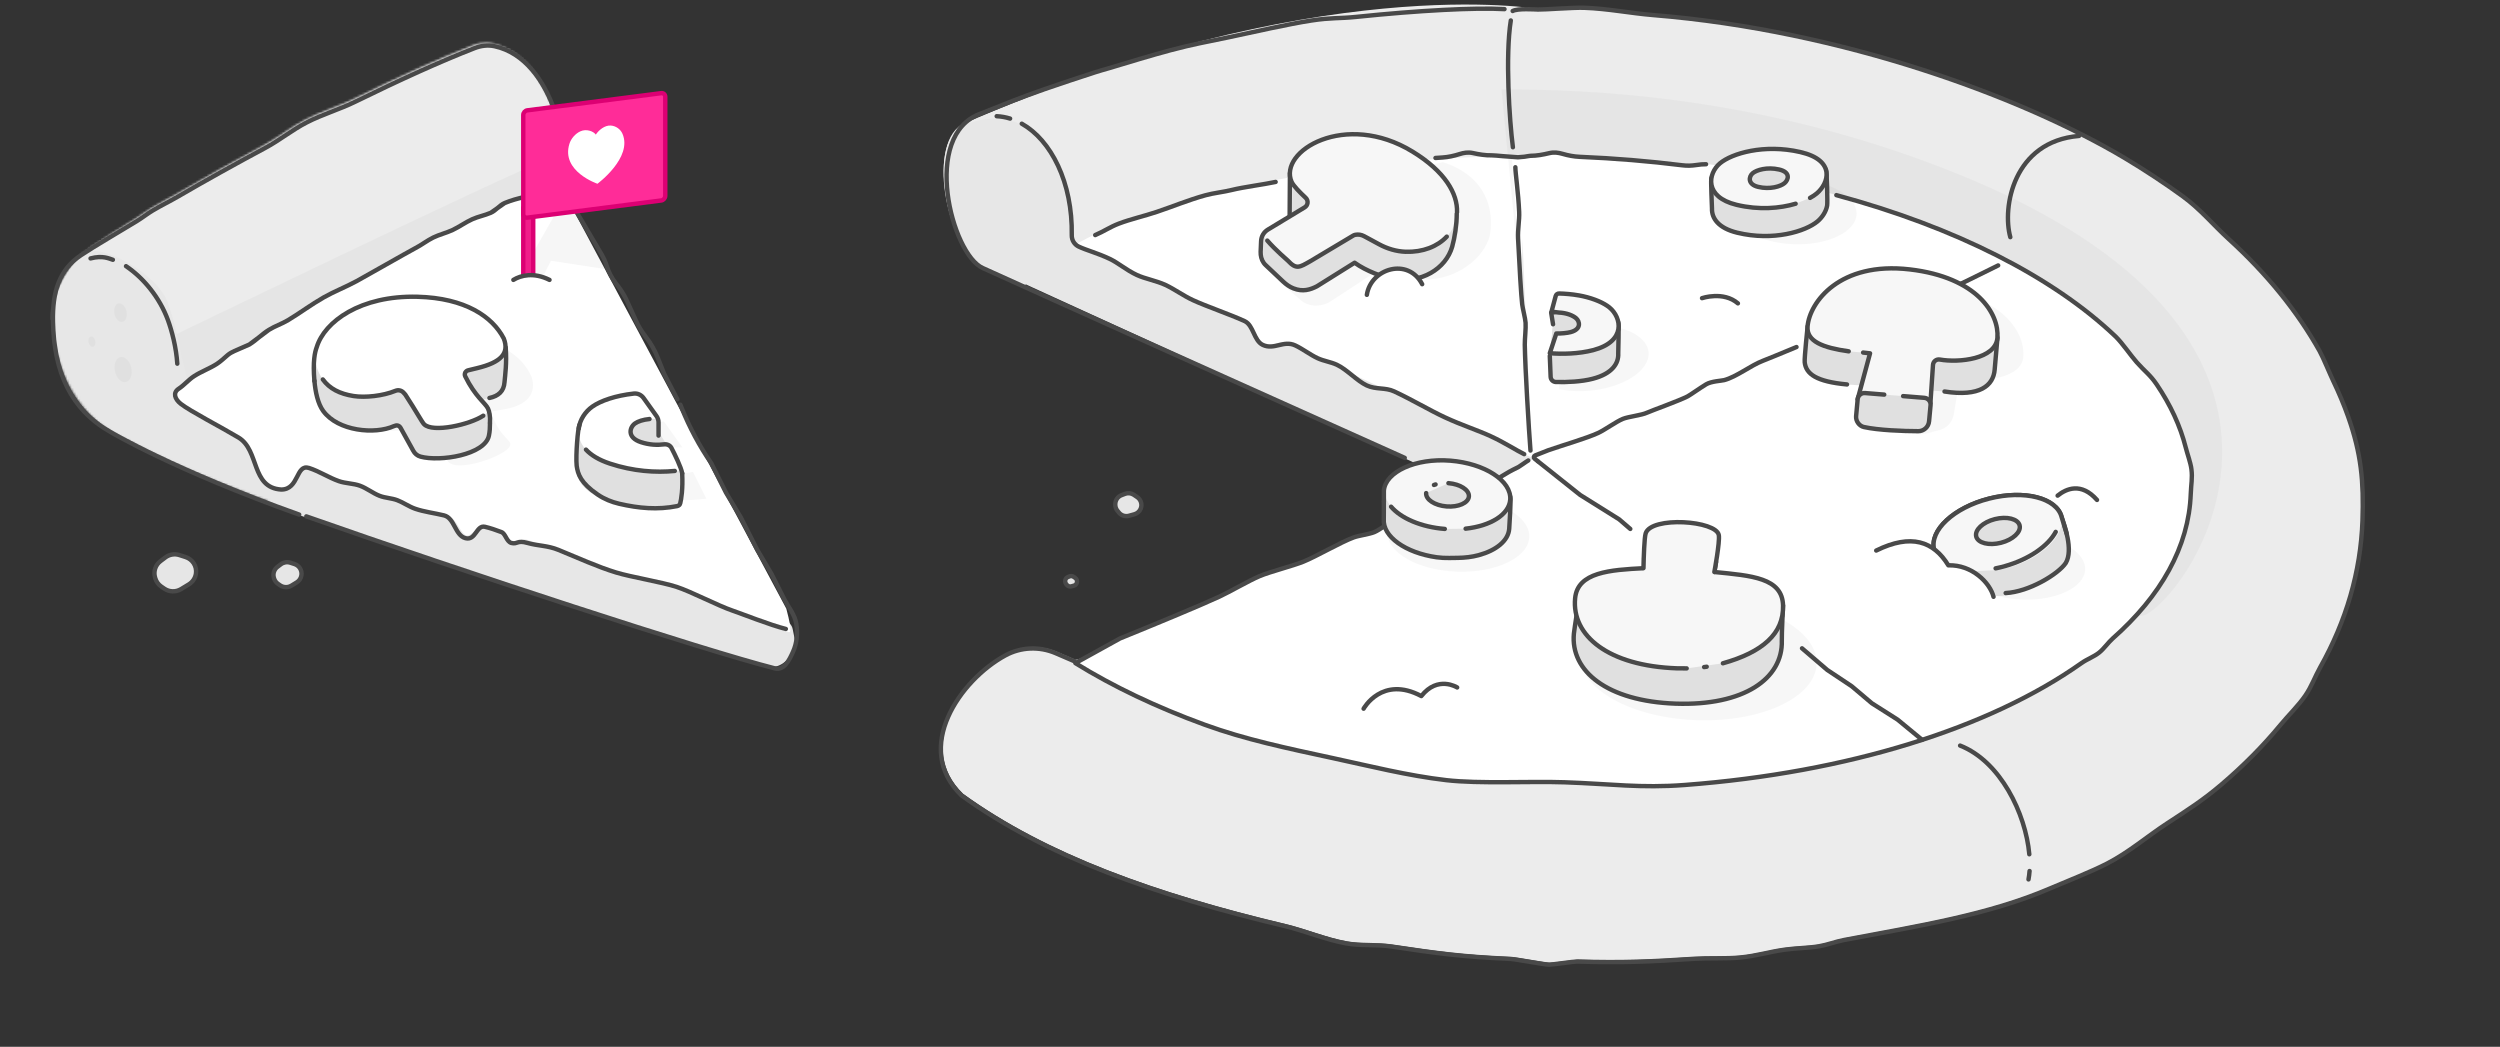 <svg xmlns="http://www.w3.org/2000/svg" width="1132" height="474" viewBox="0 0 1132 474" fill="none">
<rect x="0" y="0" width="1132" height="474" fill="#333333" stroke="none"/>
<path opacity="0.04" fill-rule="evenodd" clip-rule="evenodd" d="M358.701 277.883C366.38 295.207 353.08 308.934 343.58 305.884C267.864 281.566 180.673 255.5 106.227 229.511C106.227 229.511 -6.652 200.263 40.494 146.442C87.637 92.621 308.523 206.01 308.523 206.01L358.701 277.883Z" fill="#494949"/>
<path fill-rule="evenodd" clip-rule="evenodd" d="M272.712 190.985L310.039 209.666L351.115 276.269C353.078 279.861 358.312 281.006 358.962 285.014C359.65 289.262 360.871 291.04 359.128 294.989C357.366 298.978 352.401 302.884 348.259 301.829C316.457 293.758 189.61 252.377 118.452 227.334" fill="#E7E7E7"/>
<path opacity="0.04" fill-rule="evenodd" clip-rule="evenodd" d="M129.268 258.676L131.085 257.475C132.589 256.482 134.514 256.128 136.234 256.532L138.439 257.049C140.975 257.642 142.472 259.727 141.989 261.994C141.695 263.394 140.676 264.665 139.212 265.458L136.353 267.015C134.407 268.073 132.001 268.111 130.233 267.115L129.153 266.508C128.143 265.94 127.428 265.079 127.122 264.073L127.044 263.809C126.486 261.969 127.371 259.93 129.268 258.676" fill="#494949"/>
<path fill-rule="evenodd" clip-rule="evenodd" d="M125.676 256.632L127.155 255.516C128.378 254.592 129.98 254.32 131.443 254.787L133.316 255.384C135.474 256.075 136.813 258.196 136.5 260.421C136.305 261.796 135.5 263.013 134.304 263.742L131.962 265.169C130.369 266.139 128.349 266.083 126.822 265.027L125.892 264.381C125.021 263.78 124.384 262.899 124.088 261.889L124.009 261.625C123.469 259.785 124.131 257.798 125.676 256.632" fill="#E6E6E6"/>
<path fill-rule="evenodd" clip-rule="evenodd" d="M125.676 256.632L127.155 255.516C128.378 254.592 129.98 254.32 131.443 254.787L133.316 255.384C135.474 256.075 136.813 258.196 136.5 260.421C136.305 261.796 135.5 263.013 134.304 263.742L131.962 265.169C130.369 266.139 128.349 266.083 126.822 265.027L125.892 264.381C125.021 263.78 124.384 262.899 124.088 261.889L124.009 261.625C123.469 259.785 124.131 257.798 125.676 256.632Z" stroke="#494949" stroke-width="2" stroke-linecap="round" stroke-linejoin="round"/>
<path opacity="0.04" fill-rule="evenodd" clip-rule="evenodd" d="M79.139 256.048L81.834 254.268C84.064 252.795 86.917 252.272 89.469 252.87L92.735 253.637C96.498 254.518 98.718 257.609 98.003 260.968C97.562 263.044 96.053 264.929 93.888 266.108L89.644 268.414C86.758 269.981 83.193 270.039 80.569 268.562L78.966 267.663C77.471 266.82 76.408 265.545 75.957 264.051L75.837 263.659C75.011 260.934 76.324 257.908 79.139 256.048" fill="#494949"/>
<path fill-rule="evenodd" clip-rule="evenodd" d="M72.68 254.073L74.873 252.418C76.688 251.046 79.064 250.641 81.232 251.335L84.009 252.222C87.208 253.245 89.196 256.393 88.729 259.691C88.441 261.729 87.246 263.536 85.474 264.615L82.001 266.73C79.639 268.17 76.644 268.088 74.38 266.52L72.996 265.565C71.707 264.672 70.765 263.367 70.325 261.868L70.208 261.478C69.406 258.747 70.388 255.804 72.68 254.073" fill="#E6E6E6"/>
<path fill-rule="evenodd" clip-rule="evenodd" d="M72.68 254.073L74.873 252.418C76.688 251.046 79.064 250.641 81.232 251.335L84.009 252.222C87.208 253.245 89.196 256.393 88.729 259.691C88.441 261.729 87.246 263.536 85.474 264.615L82.001 266.73C79.639 268.17 76.644 268.088 74.38 266.52L72.996 265.565C71.707 264.672 70.765 263.367 70.325 261.868L70.208 261.478C69.406 258.747 70.388 255.804 72.68 254.073Z" stroke="#494949" stroke-width="2" stroke-linecap="round" stroke-linejoin="round"/>
<mask id="mask0_2473_2099" style="mask-type:luminance" maskUnits="userSpaceOnUse" x="23" y="19" width="283" height="213">
<path fill-rule="evenodd" clip-rule="evenodd" d="M214.046 20.57C198.895 26.469 180.077 35.017 160.084 44.858V44.858C153.186 48.253 145.321 50.537 138.248 54.186V54.186C131.747 57.541 126.047 62.245 119.565 65.72V65.72C106.025 72.984 92.703 80.421 80.317 87.644V87.644C76.407 89.921 72.442 91.835 68.746 94.058V94.058C66.281 95.541 64.021 97.35 61.665 98.799V98.799C54.299 103.328 47.505 107.672 41.491 111.724V111.724C31.546 118.418 23.495 131.063 23.775 144.381V144.381C24.251 167.024 40.423 192.134 58.653 199.76V199.76C58.653 199.76 77.202 211.255 133.431 231.402V231.402L305.666 179.73L294.777 155.783L272.86 116.502L253.938 84.36C257.928 70.442 250.325 25.68 223.047 19.713V19.713C221.126 19.293 219.146 19.304 217.218 19.661V19.661C216.137 19.861 215.072 20.17 214.046 20.57" fill="white"/>
</mask>
<g mask="url(#mask0_2473_2099)">
<path fill-rule="evenodd" clip-rule="evenodd" d="M225.231 6.053C233.038 8.735 245.19 8.118 267.706 68.341C231.096 98.896 79.757 180.025 79.757 180.025C53.054 169.935 -2.044 137.192 11.383 111.994C11.383 111.994 161.217 -15.942 225.231 6.053" fill="#ECECEC"/>
</g>
<mask id="mask1_2473_2099" style="mask-type:luminance" maskUnits="userSpaceOnUse" x="22" y="20" width="233" height="161">
<path fill-rule="evenodd" clip-rule="evenodd" d="M213.108 21.258C197.944 27.165 179.111 35.725 159.102 45.578V45.578C152.198 48.979 144.327 51.265 137.248 54.92V54.92C130.742 58.279 125.037 62.99 118.55 66.47V66.47C104.999 73.745 91.666 81.192 79.271 88.425V88.425C75.358 90.705 71.389 92.623 67.691 94.848V94.848C65.224 96.334 62.962 98.145 60.604 99.596V99.596C53.232 104.132 46.433 108.482 40.414 112.54V112.54C30.462 119.244 22.405 131.909 22.688 145.249V145.249C22.699 145.71 22.714 146.175 22.738 146.64V146.64C38.451 161.76 63.31 175.132 78.724 180.962V180.962C78.724 180.962 203.553 114.003 253.975 78.764V78.764C254.872 60.806 246.071 25.65 222.116 20.401V20.401C220.194 19.98 218.209 19.991 216.282 20.348V20.348C215.2 20.548 214.135 20.858 213.108 21.258" fill="white"/>
</mask>
<g mask="url(#mask1_2473_2099)">
<path opacity="0.04" fill-rule="evenodd" clip-rule="evenodd" d="M245.229 38.057C245.229 38.057 259.712 68.487 246.115 73.016C232.517 77.544 72.764 154.739 72.764 154.739L50.582 210.741L320.566 112.399L245.229 38.057" fill="#494949"/>
</g>
<mask id="mask2_2473_2099" style="mask-type:luminance" maskUnits="userSpaceOnUse" x="23" y="19" width="283" height="213">
<path fill-rule="evenodd" clip-rule="evenodd" d="M214.048 20.569C198.897 26.468 180.079 35.017 160.086 44.857C153.188 48.252 145.323 50.536 138.25 54.186C131.749 57.54 126.049 62.244 119.567 65.719C106.027 72.984 92.704 80.421 80.319 87.643C76.409 89.92 72.444 91.835 68.748 94.057C66.283 95.541 64.023 97.35 61.667 98.798C54.301 103.328 47.507 107.672 41.493 111.723C31.548 118.417 23.497 131.062 23.777 144.38C24.253 167.024 35.574 190.609 58.655 199.76C58.655 199.76 77.204 211.255 133.433 231.401L305.668 179.729L294.779 155.783L272.862 116.502L253.94 84.36C257.93 70.441 250.327 25.68 223.049 19.712C221.128 19.292 219.148 19.303 217.22 19.66C216.138 19.86 215.074 20.169 214.048 20.569Z" fill="white"/>
</mask>
<g mask="url(#mask2_2473_2099)">
<path fill-rule="evenodd" clip-rule="evenodd" d="M75.947 136.985C90.51 177.836 69.528 186.134 158.873 214.649C247.039 242.79 368.273 288.123 368.273 288.123L368.444 317.036C368.444 317.036 198.568 257.491 112.583 224.94C95.308 218.4 58.662 199.761 58.662 199.761C43.152 193.902 31.061 180.065 24.516 160.323C18.411 141.923 31.891 112.54 43.725 113.728C52.269 114.347 71.761 125.245 75.947 136.985Z" fill="#E7E7E7"/>
</g>
<path fill-rule="evenodd" clip-rule="evenodd" d="M356.041 275.6C359.28 287.747 357.409 286.268 356.851 286.11C349.378 283.995 335.661 278.587 332.22 277.421C325.69 275.207 313.413 268.762 306.87 266.598C300.159 264.382 286.13 262.086 279.372 260.012C266.022 255.916 251.751 248.193 238.332 244.332C236.71 243.864 233.562 246.05 231.792 245.525C230.165 245.042 229.931 241.854 228.11 241.309C225.2 240.439 222 239.482 218.375 238.412C216.355 237.816 213.394 243.069 211.086 242.398C208.58 241.67 206.701 235.01 203.798 234.183C197.966 232.52 191.274 230.645 183.478 228.512C172.331 223.719 155.975 217.538 139.885 212.269C133.883 210.304 136.585 222.153 126.867 222.153C113.91 220.534 118.613 204.442 109.051 198.669C101.317 194.001 85.87 186.322 81.654 182.988C78.942 180.843 77.934 177.945 80.707 176.122C129.303 144.17 189.142 107.308 253.126 82.961" fill="white"/>
<path d="M135.463 233.002C79.082 212.911 50.304 195.764 50.304 195.764C31.89 185.454 24.447 168.285 23.988 145.657C23.717 132.351 26.652 122.28 36.629 115.584C42.664 111.531 54.632 104.61 62.02 100.079C64.388 98.63 66.653 96.821 69.129 95.336C72.835 93.116 76.816 91.197 80.736 88.918C93.164 81.692 106.534 74.25 120.118 66.985C126.621 63.505 132.345 58.799 138.865 55.446C145.962 51.794 153.852 49.506 160.773 46.108C180.832 36.255 199.713 27.702 214.914 21.796C217.785 20.679 220.937 20.28 223.942 20.933C251.301 26.88 258.895 71.603 254.883 85.515L272.367 115.13C273.346 116.788 274.132 118.552 274.709 120.388V120.388C275.605 123.24 277.002 125.909 278.832 128.272L279.835 129.566C281.478 131.687 282.867 133.993 283.974 136.437L287.798 144.882C289.038 147.62 290.599 150.202 292.448 152.572V152.572C294.668 155.416 296.47 158.563 297.801 161.917L300.712 169.25L306.696 180.784" stroke="#494949" stroke-width="2" stroke-linecap="round" stroke-linejoin="round"/>
<path d="M355.825 284.788C348.913 283.104 335.432 277.751 331.743 276.508C325.231 274.313 312.989 267.917 306.462 265.771C299.77 263.574 285.776 261.302 279.035 259.246C270.524 256.65 261.639 252.582 252.841 248.985C247.874 246.955 243.676 247.228 238.847 245.847C234.018 244.466 234.428 246.583 231.482 245.847C229.273 245.11 228.937 241.65 227.063 240.933C224.6 239.991 221.972 239.102 219.581 238.533C215.704 237.61 215.449 244.905 210.775 243.693C205.999 242.455 205.852 234.537 201.058 233.373C196.699 232.314 192.095 231.779 188.029 230.38C185.147 229.389 182.758 227.597 179.927 226.509C177.305 225.501 174.47 225.528 171.826 224.488C168.856 223.32 166.07 221.084 162.988 219.94C160.117 218.875 156.422 218.924 153.413 217.86C148.742 216.207 144.687 213.454 139.919 211.901C133.932 209.953 135.464 221.666 127.365 221.666C113.599 220.856 117.56 203.869 108.025 198.139C100.313 193.506 86.052 186.155 81.848 182.845C79.144 180.715 78.141 177.835 80.909 176.021C83.459 174.35 85.287 172.019 87.865 170.34C91.034 168.275 94.962 166.859 98.176 164.787C99.978 163.625 101.455 162.169 103.053 160.813C103.975 160.03 105.034 159.432 106.142 158.948L112.906 155.994M246.612 86.444C240.714 88.683 234.26 89.529 228.536 91.918M222.249 96.337C219.414 97.564 216.6 98.025 213.806 99.283C210.837 100.621 207.892 102.758 204.968 104.13C201.999 105.523 199.054 106.151 196.13 107.577C193.435 108.892 190.759 111.001 188.101 112.341C183.994 114.53 165.605 125.04 161.515 127.27C156.612 129.945 151.439 131.91 146.626 134.635C141.039 137.798 135.833 141.729 130.472 144.946C127.619 146.659 124.509 147.641 121.744 149.365M222.249 96.337C224.546 95.344 226.211 92.889 228.536 91.918M222.249 96.337L228.536 91.918M112.906 155.994C116.343 153.855 118.303 151.511 121.744 149.365M112.906 155.994L121.744 149.365" stroke="#494949" stroke-width="2" stroke-linecap="round" stroke-linejoin="round"/>
<path fill-rule="evenodd" clip-rule="evenodd" d="M222.124 186.413C226.673 199.077 232.272 199.041 230.848 202.056C228.756 206.477 207.242 214.11 202.985 209.078C202.076 208.004 200.013 203.414 195.372 195.167L194.652 194.256C193.783 193.152 192.343 192.741 191.016 193.187C185.219 195.141 177.144 195.497 171.932 194.336C162.864 192.314 157.358 187.521 155.784 178.426C154.034 165.133 172.439 148.527 203.659 151.313C225.269 153.24 236.248 160.514 240.726 170.702C242.902 177.606 239.43 183.367 228.663 185.264" fill="#F7F7F7"/>
<path fill-rule="evenodd" clip-rule="evenodd" d="M220.808 184.002C221.561 185.132 222.749 192.573 221.736 197.404C219.91 206.108 199.187 209.162 190.388 206.755C188.96 206.366 187.775 205.382 187.09 204.043L181.385 193.727C180.641 192.537 179.621 192.385 178.348 192.957C169.787 196.813 153.042 195.284 146.321 186.06C141.468 179.4 141.753 164.268 142.821 159.783C144.072 154.527 146.461 153.694 151.548 152.237C160.109 149.789 174.081 151.16 190.081 150.969C210.802 150.721 228.933 149.362 229.706 157.042C229.706 157.042 228.669 169.656 228.439 173.089C228.17 177.101 225.736 179.339 221.622 180.199C218.343 180.887 215.29 182.614 212.205 182.243" fill="#E0E0E0"/>
<path d="M228.994 157.386C229.514 164.411 228.729 169.882 228.438 173.09C228.169 177.102 225.735 179.339 221.621 180.2M142.375 172.416C142.798 177.499 143.942 182.798 146.32 186.061C153.041 195.285 169.786 196.814 178.347 192.958C179.62 192.386 180.64 192.538 181.384 193.728L187.089 204.043C187.774 205.382 188.959 206.367 190.387 206.756C199.186 209.162 219.556 205.979 221.382 197.275C221.758 195.483 221.881 193.538 221.855 191.714" stroke="#494949" stroke-width="2" stroke-linecap="round" stroke-linejoin="round"/>
<path fill-rule="evenodd" clip-rule="evenodd" d="M209.667 168.236C215.008 180.587 222.102 183.037 220.872 186.136C219.064 190.68 196.568 196.821 192.002 192.068C191.026 191.053 188.677 186.604 183.523 178.668L182.746 177.804C181.809 176.757 180.346 176.437 179.05 176.967C173.388 179.284 165.352 180.151 160.077 179.322C150.899 177.879 145.101 173.444 142.954 164.467C140.365 151.312 157.681 133.573 189.015 134.376C210.704 134.931 223.09 142.367 228.204 152.252C230.813 159.003 226.745 164.1 216.119 166.675" fill="white"/>
<path d="M146.183 171.818C149.215 176.005 153.874 178.347 160.077 179.322C165.352 180.151 173.388 179.284 179.05 176.967C180.346 176.438 181.809 176.757 182.746 177.804L183.523 178.668C188.677 186.604 191.026 191.054 192.002 192.068C195.888 196.113 212.757 192.269 218.813 188.233M142.365 172.537C141.603 163.64 142.563 159.427 143.424 157.159C146.954 145.599 163.243 133.716 189.015 134.376C210.704 134.931 223.006 143.415 228.12 153.299C230.729 160.051 226.745 164.101 216.119 166.675L211.975 167.678C210.769 167.97 210.115 169.282 210.657 170.398C215.088 179.521 219.903 182.63 220.964 184.989C221.527 186.241 222.083 188.495 221.848 191.422" stroke="#494949" stroke-width="2" stroke-linecap="round" stroke-linejoin="round"/>
<path d="M51.104 117.63C49.456 117.124 46.563 115.526 40.999 117.014" stroke="#494949" stroke-width="2" stroke-linecap="round" stroke-linejoin="round"/>
<path d="M80.273 164.669C79.82 157.433 77.832 149.805 76.017 144.877C72.211 134.546 64.86 125.753 57.062 120.527" stroke="#494949" stroke-width="2" stroke-linecap="round" stroke-linejoin="round"/>
<path fill-rule="evenodd" clip-rule="evenodd" d="M57.265 140.977C57.768 143.276 56.965 145.406 55.468 145.732C53.969 146.063 52.344 144.465 51.842 142.169C51.334 139.87 52.139 137.741 53.636 137.414C55.133 137.084 56.761 138.681 57.265 140.977" fill="#494949" fill-opacity="0.04"/>
<path fill-rule="evenodd" clip-rule="evenodd" d="M59.424 166.532C60.109 169.647 59.018 172.532 56.986 172.978C54.959 173.421 52.757 171.26 52.074 168.145C51.388 165.03 52.48 162.145 54.509 161.699C56.537 161.253 58.738 163.418 59.424 166.532" fill="#494949" fill-opacity="0.04"/>
<path fill-rule="evenodd" clip-rule="evenodd" d="M43.116 154.371C43.397 155.643 42.949 156.819 42.123 157.001C41.292 157.184 40.393 156.302 40.112 155.03C39.831 153.758 40.277 152.578 41.105 152.4C41.94 152.216 42.835 153.099 43.116 154.371" fill="#494949" fill-opacity="0.04"/>
<path fill-rule="evenodd" clip-rule="evenodd" d="M300.627 190.861C290.986 191.526 283.224 194.091 279.056 197.017C271.346 202.436 267.645 216.414 286.997 222.821C297.547 226.312 307.789 226.996 316.387 226.143L319.814 225.796L313.777 213.65C310.522 214.511 305.871 214.706 301.028 213.102C294.658 210.995 295.877 206.395 298.412 204.612C300.263 203.313 304.266 202.23 309.032 202.606L300.627 190.861Z" fill="#F7F7F7"/>
<path fill-rule="evenodd" clip-rule="evenodd" d="M298.442 195.83L298.184 189.704L287.536 185.538L278.446 188.665C278.446 188.665 278.615 186.408 278.855 183.229C272.221 187.384 271.438 198.056 267.278 200.979C265.332 202.345 263.52 190.183 262.389 192.379C261.671 193.771 261.305 209.351 261.119 210.905C260.429 216.63 263.84 223.015 275.218 226.78C283.965 229.677 292.502 230.641 300.064 230.401C302.92 230.308 305.749 229.889 308.538 229.269L308.968 212.891" fill="#E0E0E0"/>
<path fill-rule="evenodd" clip-rule="evenodd" d="M289.783 177.96C280.143 178.625 272.381 181.19 268.212 184.115C260.502 189.534 256.801 203.513 276.153 209.919C286.703 213.411 296.946 214.095 305.543 213.242L308.97 212.894L302.933 200.749C299.678 201.609 295.027 201.804 290.185 200.201C283.814 198.094 285.033 193.494 287.569 191.711C289.419 190.412 293.422 189.329 298.189 189.704L289.783 177.96Z" fill="white"/>
<path d="M305.546 213.242C296.949 214.095 286.706 213.411 276.156 209.919C271.069 208.235 267.575 206.028 265.328 203.59M308.9 214.342C308.43 211.598 305.623 205.902 304.033 202.826C303.399 201.599 301.998 201.017 300.629 201.204C297.651 201.609 293.978 201.456 290.188 200.2C283.817 198.094 285.036 193.493 287.571 191.711C288.858 190.808 291.185 190.009 294.085 189.732M262.063 194.008C262.557 190.012 265.048 186.341 268.215 184.115C271.975 181.477 278.658 179.131 287.005 178.209C288.73 178.018 290.401 178.819 291.411 180.23L297.258 188.399C297.865 189.248 298.192 190.265 298.192 191.309L298.192 197.237" stroke="#494949" stroke-width="2" stroke-linecap="round" stroke-linejoin="round"/>
<path d="M262.384 192.378C261.667 193.771 260.632 206.072 261.115 210.904C261.654 214.701 262.888 218.665 270.696 223.981C273.611 225.966 276.921 227.303 280.355 228.102C289.217 230.163 297.788 230.929 306.644 229.159C307.313 229.025 307.852 228.545 308.014 227.881C308.468 226.013 309.248 221.611 308.892 214.341" stroke="#494949" stroke-width="2" stroke-linecap="round" stroke-linejoin="round"/>
<path d="M308.077 183.244L308.658 184.696C312.187 193.521 316.686 201.926 322.07 209.758V209.758L328.7 223.015L335.327 234.062L342.846 248.894L349.32 259.84L355.281 271.642C357.245 275.234 359.894 278.381 360.544 282.389C361.232 286.637 360.875 291.04 359.132 294.989C357.37 298.978 355.012 303.7 350.87 302.645C319.068 294.574 209.86 258.855 138.702 233.812" stroke="#494949" stroke-width="2" stroke-linecap="round" stroke-linejoin="round"/>
<path opacity="0.04" fill-rule="evenodd" clip-rule="evenodd" d="M513.113 225.635L515.041 225.021C516.638 224.513 518.444 224.69 519.875 225.496L521.708 226.527C523.817 227.713 524.619 229.972 523.609 231.89C522.984 233.076 521.75 233.957 520.244 234.299L517.295 234.961C515.287 235.416 513.134 234.833 511.81 233.482L511.003 232.659C510.25 231.89 509.828 230.929 509.817 229.946V229.689C509.791 227.895 511.099 226.281 513.118 225.64" fill="#494949"/>
<path fill-rule="evenodd" clip-rule="evenodd" d="M507.777 224.241L509.385 223.616C510.715 223.098 512.216 223.264 513.396 224.059L514.913 225.08C516.66 226.255 517.311 228.509 516.462 230.432C515.933 231.618 514.908 232.51 513.652 232.857L511.195 233.541C509.523 234.005 507.739 233.439 506.644 232.093L505.977 231.276C505.357 230.512 505.01 229.556 505.004 228.568V228.311C504.994 226.517 506.094 224.898 507.771 224.241" fill="#E6E6E6"/>
<path d="M507.777 224.241L509.385 223.616C510.715 223.098 512.216 223.264 513.396 224.059L514.913 225.08C516.66 226.255 517.311 228.509 516.462 230.432C515.933 231.618 514.908 232.51 513.652 232.857L511.195 233.541C509.523 234.005 507.739 233.439 506.644 232.093L505.977 231.276C505.357 230.512 505.01 229.556 505.004 228.568V228.311C504.994 226.517 506.094 224.898 507.771 224.241H507.777Z" stroke="#494949" stroke-width="2" stroke-linecap="round" stroke-linejoin="round"/>
<path opacity="0.04" fill-rule="evenodd" clip-rule="evenodd" d="M486.005 261.901L486.881 261.622C487.607 261.391 488.428 261.471 489.078 261.838L489.911 262.307C490.87 262.846 491.234 263.873 490.776 264.744C490.491 265.283 489.931 265.684 489.246 265.839L487.906 266.14C486.993 266.347 486.014 266.082 485.412 265.468L485.046 265.094C484.703 264.744 484.511 264.307 484.507 263.86V263.744C484.494 262.928 485.089 262.195 486.007 261.903" fill="#494949"/>
<path fill-rule="evenodd" clip-rule="evenodd" d="M483.577 261.267L484.308 260.983C484.912 260.748 485.595 260.823 486.131 261.185L486.821 261.649C487.615 262.183 487.911 263.207 487.525 264.081C487.285 264.62 486.818 265.026 486.248 265.184L485.131 265.495C484.371 265.706 483.56 265.448 483.062 264.837L482.759 264.465C482.477 264.118 482.319 263.683 482.317 263.234V263.118C482.312 262.302 482.812 261.566 483.575 261.267" fill="#E6E6E6"/>
<path d="M483.577 261.267L484.308 260.983C484.912 260.748 485.595 260.823 486.131 261.185L486.821 261.649C487.615 262.183 487.911 263.207 487.525 264.081C487.285 264.62 486.818 265.026 486.248 265.184L485.131 265.495C484.371 265.706 483.56 265.448 483.062 264.837L482.759 264.465C482.477 264.118 482.319 263.683 482.317 263.234V263.118C482.312 262.302 482.812 261.566 483.575 261.267H483.577Z" stroke="#494949" stroke-width="2" stroke-linecap="round" stroke-linejoin="round"/>
<path fill-rule="evenodd" clip-rule="evenodd" d="M694.228 207.523L694.26 225.194L690.754 223.714C690.754 223.714 497.841 134.919 447.369 111.951C433.247 105.742 421.034 67.87 437.783 57.983C598.356 -8.133 696.684 5.645 696.684 5.645C696.684 5.645 695.654 34.704 696.684 62.197C694.26 192.511 694.228 207.523 694.228 207.523Z" fill="white"/>
<path fill-rule="evenodd" clip-rule="evenodd" d="M694.228 207.523L694.26 225.194L690.754 223.714C690.754 223.714 497.841 134.919 447.369 111.951C433.247 105.742 421.034 67.87 437.783 57.983C598.356 -8.133 696.684 5.645 696.684 5.645C696.684 5.645 695.654 34.704 696.684 62.197C694.26 192.511 694.228 207.523 694.228 207.523Z" fill="white"/>
<path fill-rule="evenodd" clip-rule="evenodd" d="M463.452 130.083C454.359 125.783 450.767 124.69 445.019 121.912C430.897 115.318 418.684 66.915 435.433 56.407C596.006 -13.848 696.683 4.112 696.683 4.112C696.683 4.112 710.708 49.845 692.082 71.355C632.164 67.88 492.392 88.618 463.462 130.083H463.452Z" fill="#ECECEC"/>
<path fill-rule="evenodd" clip-rule="evenodd" d="M435.637 56.911C418.888 66.797 430.029 113.249 444.151 119.457C494.612 142.425 687.525 231.22 687.525 231.22L694.249 225.194L694.216 207.523C694.216 207.523 636.597 180.695 581.733 155.13C579.057 153.883 575.388 157.831 572.733 156.594C570.05 155.343 568.381 148.908 565.733 147.674C526.054 129.183 491.104 112.881 485.176 110.075C485.176 110.075 483.857 37.792 435.637 56.922V56.911Z" fill="#E7E7E7"/>
<path d="M495.911 106.44C499.749 104.82 502.602 102.783 506.591 101.26C511.834 99.255 518.268 97.797 523.747 95.953C531.264 93.433 537.933 90.602 545.868 88.404C549.46 87.407 554.157 86.924 557.824 86.002C562.917 84.726 572.364 83.514 577.607 82.378" stroke="#494949" stroke-width="2" stroke-linecap="round" stroke-linejoin="round"/>
<path d="M636.067 207.319C575.14 179.987 478.581 136.646 445.019 121.376C430.897 115.168 416.968 61.018 444.065 51.432C455.645 46.8 461.972 44.215 472.877 40.409C479.01 38.275 489.948 34.629 495.856 32.742C499.566 31.552 498.311 32.034 501.936 30.941C509.817 28.549 522.395 24.754 529.847 22.781C540.763 19.886 546.285 19.017 556.246 16.904C567.816 14.438 583.643 10.846 593.862 9.281C602.815 7.908 606.322 8.455 614.203 7.64C642.232 4.723 668.181 3.362 681.231 4.134" stroke="#494949" stroke-width="2" stroke-linecap="round" stroke-linejoin="round"/>
<path d="M457.372 53.694C455.399 53.083 453.373 52.718 451.303 52.622" stroke="#494949" stroke-width="2" stroke-linecap="round" stroke-linejoin="round"/>
<path d="M690.155 205.636C686.863 204.103 681.695 200.639 675.111 197.583C669.17 194.827 662.083 192.608 654.18 188.941C647.114 185.659 639.393 180.995 631.265 177.221C627.223 175.344 623.084 176.486 618.87 174.535C614.42 172.465 609.895 167.291 605.327 165.168C602.432 163.828 599.526 163.538 596.599 162.187C593.221 160.611 589.822 157.963 586.434 156.386C581.201 153.952 576.979 158.59 571.81 156.189C567.704 154.269 567.618 147.299 563.608 145.433C557.228 142.463 545.987 138.629 540.015 135.841C535.79 133.868 531.683 130.877 527.748 129.043C523.545 127.081 518.534 126.277 514.749 124.508C509.881 122.234 506.399 119.06 502.388 117.173C496.695 114.503 491.966 113.334 488.46 111.672C486.487 110.739 485.254 108.734 485.296 106.547C485.693 82.517 475.914 63.463 462.661 56.011" stroke="#494949" stroke-width="2" stroke-linecap="round" stroke-linejoin="round"/>
<path fill-rule="evenodd" clip-rule="evenodd" d="M749.983 263.443C751.09 298.692 400.815 342.74 434.69 369.923C501.019 423.146 620.573 456.443 755.921 452.185C960.417 445.748 1123.53 356.026 1120.25 251.777C1116.96 147.54 948.529 68.253 744.033 74.69C715.366 100.775 746.696 159.195 749.971 263.433" fill="#494949" fill-opacity="0.04"/>
<path fill-rule="evenodd" clip-rule="evenodd" d="M696.681 241.267L697.893 205.561C697.893 205.561 693.164 100.167 685.09 66.09C681.54 59.023 672.716 22.266 684.94 4.981C686.913 2.193 695.491 4.284 696.863 4.326C699.844 4.402 712.862 3.372 717.719 3.533C728.485 3.908 738.671 5.988 749.062 6.836C834.898 13.805 916.283 44.087 962.295 71.494C970.916 76.63 980.867 83.182 988.544 88.79C996.597 94.666 1002.25 101.657 1009.22 107.994C1026.43 123.66 1040.26 140.656 1050.34 158.606C1052.03 161.629 1055.11 169.21 1056.59 172.288C1059.08 177.445 1061.38 182.925 1063.26 188.211C1069.2 204.992 1070.39 217.592 1069.78 235.327C1068.98 258.467 1062.39 280.77 1050.68 301.572C1048.3 305.797 1046.78 310.225 1043.98 314.322C1040.82 318.954 1036.32 323.254 1032.64 327.704C1024.85 337.118 1015.93 346.115 1005.93 354.628C997.669 361.652 990.86 365.962 981.199 372.278C972.503 377.961 964.128 385.188 954.349 390.239C947.047 394.002 936.41 398.12 928.539 401.498C900.725 413.454 869.553 418.354 835.273 424.83C831.423 425.56 827.842 427.018 823.917 427.661C819.006 428.476 813.741 428.455 808.713 429.141C800.863 430.224 796.113 431.972 787.996 432.744C782.324 433.28 773.338 432.905 767.537 433.291C747.893 434.577 735.444 435.135 714.47 434.535C713.108 434.492 703.19 435.993 701.828 435.95C699.555 435.875 686.73 433.452 684.479 433.355C661.886 432.347 651.345 430.835 630.479 427.736C623.734 426.739 616.603 427.522 610.052 426.321C600.433 424.552 591.523 420.681 582.333 418.493C523.905 404.586 474.227 387.011 436.118 359.454C414.072 338.04 435.582 307.32 455.987 296.222C463 292.404 471.406 292.061 478.752 295.224L487.062 298.795L696.692 241.278L696.681 241.267Z" fill="#ECECEC"/>
<path opacity="0.04" fill-rule="evenodd" clip-rule="evenodd" d="M679.891 40.516C739.467 40.205 811.159 48.708 884.524 77.992C1070.17 152.087 994.047 266.177 971.84 278.186C949.633 290.196 689.263 137.804 689.263 137.804" fill="#494949"/>
<path d="M684.943 4.981C687.152 3.737 695.044 4.273 696.405 4.316C699.386 4.391 712.425 3.351 717.283 3.522C728.07 3.898 738.256 5.989 748.657 6.836C834.59 13.816 916.072 44.14 962.148 71.612C970.779 76.759 980.741 83.321 988.418 88.94C996.471 94.827 1002.14 101.839 1009.11 108.187C1026.34 123.875 1040.19 140.913 1050.28 158.895C1051.98 161.93 1055.05 169.521 1056.54 172.599C1059.03 177.767 1061.33 183.257 1063.21 188.554C1069.16 205.368 1070.35 217.999 1069.73 235.756C1068.91 258.939 1062.33 281.285 1050.6 302.13C1048.22 306.365 1046.7 310.794 1043.89 314.901C1040.71 319.544 1036.22 323.843 1032.53 328.315C1024.74 337.751 1015.8 346.769 1005.79 355.293C997.533 362.338 990.713 366.649 981.03 372.986C972.324 378.68 963.938 385.928 954.138 390.989C946.836 394.764 936.177 398.881 928.296 402.27C900.438 414.247 869.246 419.158 834.922 425.645C831.062 426.375 827.48 427.833 823.556 428.487C818.634 429.302 813.369 429.28 808.34 429.977C800.48 431.06 795.73 432.819 787.602 433.591C781.919 434.127 772.923 433.763 767.122 434.138C747.456 435.425 734.986 435.993 713.991 435.382C712.629 435.339 702.689 436.851 701.327 436.797C699.054 436.722 686.219 434.299 683.956 434.192C661.342 433.173 650.78 431.672 629.892 428.562C623.147 427.554 616.006 428.348 609.444 427.136C599.815 425.367 590.893 421.485 581.693 419.298C523.19 405.369 473.458 387.751 435.317 360.14C413.239 338.684 434.781 307.899 455.218 296.779C462.242 292.951 470.659 292.608 478.015 295.771L486.336 299.353" stroke="#494949" stroke-width="2" stroke-linecap="round" stroke-linejoin="round"/>
<path fill-rule="evenodd" clip-rule="evenodd" d="M701.155 203.952C708.489 201.422 718.44 198.569 723.737 196.146C726.664 194.816 731.983 190.967 734.953 189.766C737.612 188.683 743.413 188.147 746.019 186.925C747.595 186.185 760.505 181.531 764.248 179.633C765.674 178.904 769.727 175.966 772.783 174.111C775.131 172.685 779.828 172.513 780.996 172.202C786.583 170.722 793.07 165.543 798.485 163.474C801.52 162.316 820.006 154.703 823.169 153.255C831.415 149.491 848.797 144.441 857.139 140.935C863.873 138.104 877.394 131.263 883.538 128.271" fill="white"/>
<path fill-rule="evenodd" clip-rule="evenodd" d="M684.62 71.612C685.124 71.602 689.37 71.108 690.249 70.969C691.461 70.776 692.694 70.551 692.994 70.551C695.879 70.551 698.71 70.014 701.519 69.35C703.717 68.824 705.701 69.114 707.599 69.671C710.129 70.4 712.713 70.904 715.341 71.012C731.285 71.677 746.898 72.974 762.07 74.861C764.118 75.119 766.199 75.054 768.236 74.733C774.948 73.671 778.38 75.054 783.366 77.263C784.964 77.971 786.658 78.486 788.373 78.786C861.953 91.632 922.965 118.481 958.683 152.408C961.707 155.282 965.706 161.19 968.355 164.16C972.162 168.428 974.424 169.801 977.426 174.24C983.656 183.44 988.117 193.005 990.605 202.816C991.345 205.743 992.792 209.603 993.178 212.574C993.693 216.552 993.017 219.661 992.878 223.704C992.02 247.798 979.26 270.091 957.439 289.284C955.445 291.043 953.461 293.938 951.316 295.643C948.732 297.691 945.944 298.549 943.146 300.511C901.649 329.784 837.451 350.061 762.982 355.669C742.941 357.181 729.795 355.165 708.51 354.447C692.812 353.911 669.801 355.197 654.821 353.482C637.29 351.455 619.608 346.994 603.352 343.509C582.389 339.006 563.324 335.006 545.063 328.369C523.103 320.38 503.33 310.966 486.313 300.447L506.579 289.263C521.494 283.205 542.393 274.616 551.658 270.348C556.343 268.193 565.318 262.971 570.069 260.998C574.883 258.993 584.995 256.451 589.82 254.5C595.707 252.13 606.794 245.653 612.756 243.487C615.018 242.662 619.844 242.04 622.074 241.107C624.572 240.067 628.947 236.614 631.424 235.52C640.163 231.682 658.789 227.403 667.646 223.886C675.098 220.937 675.666 218.182 688.437 212.08C690.003 211.33 692.038 208.858 694 208" fill="white"/>
<path d="M831.502 88.361C885.32 102.89 929.562 125.365 957.881 152.322C960.894 155.196 964.883 161.094 967.531 164.064C971.327 168.321 973.579 169.693 976.581 174.132C982.79 183.333 987.24 192.887 989.717 202.687C990.457 205.615 991.893 209.475 992.28 212.434C992.794 216.412 992.119 219.511 991.979 223.554C991.121 247.626 978.394 269.908 956.648 289.091C954.653 290.85 952.68 293.745 950.547 295.45C947.973 297.498 945.185 298.345 942.397 300.318C901.029 329.57 837.003 349.836 762.759 355.444C742.782 356.956 729.668 354.95 708.448 354.221C692.793 353.685 669.846 354.972 654.92 353.256C637.442 351.24 619.814 346.78 603.611 343.295C582.713 338.791 563.701 334.802 545.505 328.165C523.609 320.187 503.9 310.783 486.926 300.264L507.139 289.091C522.011 283.044 542.845 274.455 552.078 270.187C556.742 268.032 565.696 262.82 570.435 260.837C575.228 258.832 585.308 256.29 590.133 254.339C596.009 251.969 607.064 245.492 613.005 243.326C615.267 242.501 620.071 241.879 622.301 240.946C624.789 239.906 629.153 236.453 631.63 235.359C640.337 231.521 658.919 227.242 667.744 223.736C675.175 220.787 674.772 217.601 687.5 211.5C688.004 211.264 691.464 208.747 692 208.5" stroke="#494949" stroke-width="2" stroke-linecap="round" stroke-linejoin="round"/>
<path d="M684.094 9.27C681.553 25.343 683.461 54.466 685.038 66.669" stroke="#494949" stroke-width="2" stroke-linecap="round" stroke-linejoin="round"/>
<path fill-rule="evenodd" clip-rule="evenodd" d="M694.388 207.318L693.713 206.783Z" fill="white"/>
<path fill-rule="evenodd" clip-rule="evenodd" d="M758.64 254.413L746.663 246.8L733.163 235.166L715.492 224.111L694.389 207.319" fill="white"/>
<path fill-rule="evenodd" clip-rule="evenodd" d="M870.351 335.006L838.461 311.802L802.379 284.287" fill="white"/>
<path d="M870.35 335.006L859.263 325.87L847.575 318.439L838.461 310.729L827.406 303.374L815.954 293.562" stroke="#494949" stroke-width="2" stroke-linecap="round" stroke-linejoin="round"/>
<path d="M918.987 394.399C918.89 395.718 918.73 396.994 918.504 398.195" stroke="#494949" stroke-width="2" stroke-linecap="round" stroke-linejoin="round"/>
<path d="M887.538 337.601C905.723 344.742 917.207 368.279 918.87 386.818" stroke="#494949" stroke-width="2" stroke-linecap="round" stroke-linejoin="round"/>
<path fill-rule="evenodd" clip-rule="evenodd" d="M715.685 296.908C715.159 311.995 738.653 325.056 768.162 326.096C797.671 327.125 822.023 315.727 822.548 300.651C823.073 285.564 799.58 272.503 770.071 271.463C740.562 270.434 716.21 281.832 715.685 296.908Z" fill="#494949" fill-opacity="0.04"/>
<path fill-rule="evenodd" clip-rule="evenodd" d="M806.806 290.131C807.268 307.277 789.65 319.683 758.726 318.611C727.801 317.528 711.009 303.921 712.661 286.85C712.864 284.802 715.288 269.512 715.288 269.512C720.66 258.456 738.138 269.951 760.355 270.734C780.975 271.452 801.295 264.804 807.364 274.133C807.364 274.133 806.721 287.054 806.806 290.131Z" fill="#E0E0E0"/>
<path d="M806.806 290.131C807.268 307.277 789.65 319.683 758.726 318.611C727.801 317.528 711.009 303.921 712.661 286.85C712.864 284.802 715.288 269.512 715.288 269.512C720.66 258.456 738.138 269.951 760.355 270.734C780.975 271.452 801.295 264.804 807.364 274.133C807.364 274.133 806.721 287.054 806.806 290.131Z" stroke="#494949" stroke-width="2" stroke-linecap="round" stroke-linejoin="round"/>
<path fill-rule="evenodd" clip-rule="evenodd" d="M763.721 302.645C762.274 302.677 760.794 302.666 759.282 302.613C728.358 301.53 711.566 287.923 713.217 270.852C714.354 259.1 728.915 258.049 744.474 257.266V252.731C749.557 252.613 755.175 254.543 760.912 254.736C765.898 254.907 772.546 254.114 777.039 254.489L776.256 259.003C793.22 260.687 807.031 261.641 807.363 274.144C807.706 286.958 798.024 295.311 780.127 300.34" fill="#F7F7F7"/>
<path d="M763.721 302.645C762.274 302.677 760.794 302.666 759.282 302.613C728.358 301.53 711.566 287.923 713.217 270.852C714.354 259.1 728.915 258.049 744.474 257.266V252.731C749.557 252.613 755.175 254.543 760.912 254.736C765.898 254.907 772.546 254.114 777.039 254.489L776.256 259.003C793.22 260.687 807.031 261.641 807.363 274.144C807.706 286.958 798.024 295.311 780.127 300.34" stroke="#494949" stroke-width="2" stroke-linecap="round" stroke-linejoin="round"/>
<path fill-rule="evenodd" clip-rule="evenodd" d="M772.784 301.895C772.398 301.948 772.012 302.013 771.626 302.055L772.784 301.895Z" fill="white"/>
<path d="M772.784 301.895C772.398 301.948 772.012 302.013 771.626 302.055" stroke="#494949" stroke-width="2" stroke-linecap="round" stroke-linejoin="round"/>
<path fill-rule="evenodd" clip-rule="evenodd" d="M744.089 261.105C744.089 261.105 744.292 244.238 745.139 241.536C747.606 233.644 777.222 235.671 778.273 242.34C778.766 245.493 776.246 259.003 776.246 259.003L775.882 262.22" fill="#F7F7F7"/>
<path d="M744.165 257.256C744.283 252.109 744.561 243.412 745.151 241.536C747.617 233.644 777.234 235.671 778.284 242.34C778.778 245.493 776.258 259.003 776.258 259.003" stroke="#494949" stroke-width="2" stroke-linecap="round" stroke-linejoin="round"/>
<path fill-rule="evenodd" clip-rule="evenodd" d="M577.52 322.675C577.52 322.675 588.489 302.709 611.897 315.158C621.719 302.677 633.236 310.022 633.236 310.022" fill="white"/>
<path d="M617.442 320.895C617.442 320.895 625.773 305.712 643.573 315.18C651.047 305.69 659.797 311.277 659.797 311.277" stroke="#494949" stroke-width="2" stroke-linecap="round" stroke-linejoin="round"/>
<path fill-rule="evenodd" clip-rule="evenodd" d="M928.477 227.682C928.477 227.682 938.589 213.925 949.515 226.374L928.477 227.682Z" fill="white"/>
<path d="M931.694 224.422C935.533 221.312 942.352 218.214 949.526 226.374" stroke="#494949" stroke-width="2" stroke-linecap="round" stroke-linejoin="round"/>
<path d="M910.271 107.383C906.529 93.958 911.579 63.999 941.399 61.554" stroke="#494949" stroke-width="2" stroke-linecap="round" stroke-linejoin="round"/>
<path fill-rule="evenodd" clip-rule="evenodd" d="M689.37 107.898C689.348 115.404 688.319 130.33 689.241 137.782C689.498 139.894 690.635 144.033 690.785 146.157C690.967 148.633 690.388 153.598 690.421 156.086C690.603 168.782 693.5 204.5 693.5 204.5" fill="#ECECEC"/>
<path d="M835.252 149.105C839.509 147.336 843.295 145.738 844.571 145.149C852.795 141.385 870.123 136.335 878.444 132.839C885.156 130.019 898.635 123.178 904.768 120.186" stroke="#494949" stroke-width="2" stroke-linecap="round" stroke-linejoin="round"/>
<path d="M696.212 208.767L694.828 207.662C694.335 207.266 694.453 206.483 695.043 206.247L701.101 203.856C708.414 201.325 718.343 198.473 723.619 196.06C726.536 194.731 731.843 190.892 734.803 189.68C737.451 188.608 743.242 188.061 745.837 186.839C747.402 186.099 760.28 181.456 764.012 179.547C765.427 178.818 769.47 175.88 772.526 174.025C774.874 172.61 779.549 172.427 780.718 172.116C786.294 170.637 792.759 165.458 798.164 163.399C799.965 162.713 807.214 159.742 813.454 157.137" stroke="#494949" stroke-width="2" stroke-linecap="round" stroke-linejoin="round"/>
<path d="M738.193 239.498L733.164 235.166L715.493 224.111L696.5 209" stroke="#494949" stroke-width="2" stroke-linecap="round" stroke-linejoin="round"/>
<path d="M686.153 75.73C686.153 78.4 687.482 87.021 687.879 95.963C688.051 99.802 687.171 103.909 687.375 107.994C688.029 121.14 688.791 134.115 689.241 137.782C689.498 139.895 690.635 144.034 690.785 146.157C690.967 148.634 690.388 153.598 690.421 156.086C690.571 166.691 692.282 194.971 693 204" stroke="#494949" stroke-width="2" stroke-linecap="round" stroke-linejoin="round"/>
<path opacity="0.04" fill-rule="evenodd" clip-rule="evenodd" d="M784.824 94.988C784.545 103.062 796.812 110.042 812.231 110.578C827.65 111.115 840.378 105.013 840.657 96.939C840.936 88.865 828.669 81.884 813.25 81.348C797.83 80.812 785.102 86.913 784.824 94.988Z" fill="#494949"/>
<path opacity="0.04" fill-rule="evenodd" clip-rule="evenodd" d="M888.324 255.904C888.045 263.978 900.312 270.959 915.731 271.495C931.15 272.031 943.878 265.93 944.157 257.856C944.436 249.781 932.169 242.801 916.75 242.265C901.33 241.729 888.602 247.83 888.324 255.904Z" fill="#494949"/>
<path fill-rule="evenodd" clip-rule="evenodd" d="M875.809 248.87C877.589 255.775 894.166 256.462 901.286 265.748C901.597 266.541 901.436 269.479 903.227 269.79C905.168 270.133 908.181 269.715 910.015 269.254C920.18 266.702 932.05 259.957 935.385 254.928C940.188 247.68 934.827 239.23 933.508 234.115C931.278 225.441 916.555 221.709 900.621 225.784C884.687 229.858 873.579 240.195 875.809 248.87Z" fill="#E0E0E0"/>
<path d="M908.17 268.535C918.7 268.021 932.039 259.936 935.385 254.918C938.923 248.902 934.645 237.472 933.508 234.105C931.278 225.43 916.555 221.698 900.621 225.773C884.687 229.848 873.579 240.184 875.809 248.859C877.589 255.765 889.041 256.451 896.161 265.737" stroke="#494949" stroke-width="2" stroke-linecap="round" stroke-linejoin="round"/>
<path fill-rule="evenodd" clip-rule="evenodd" d="M904.503 258.102C905.886 257.866 907.291 257.566 908.696 257.202C924.63 253.127 935.739 241.718 933.508 233.043C931.278 224.368 916.555 221.709 900.621 225.784C884.687 229.859 873.579 240.195 875.809 248.87C877.235 254.435 883.819 257.963 892.547 258.703" fill="#F7F7F7"/>
<path d="M935.75 241.493L933.498 234.115C931.268 225.441 916.545 221.709 900.611 225.784C884.677 229.858 873.569 240.195 875.799 248.87C877.225 254.435 883.809 257.963 892.537 258.703" stroke="#494949" stroke-width="2" stroke-linecap="round" stroke-linejoin="round"/>
<path d="M903.614 257.352C904.997 257.084 906.38 256.751 907.785 256.354C918.819 253.256 927.45 247.165 930.828 240.839" stroke="#494949" stroke-width="2" stroke-linecap="round" stroke-linejoin="round"/>
<path fill-rule="evenodd" clip-rule="evenodd" d="M894.82 242.929C895.581 245.889 900.599 247.154 906.025 245.771C911.451 244.388 915.246 240.86 914.485 237.9C913.724 234.941 908.706 233.676 903.28 235.059C897.854 236.442 894.069 239.97 894.83 242.929" fill="#E0E0E0"/>
<path d="M894.82 242.929C895.581 245.889 900.599 247.154 906.025 245.771C911.451 244.388 915.246 240.86 914.485 237.9C913.724 234.941 908.706 233.676 903.28 235.059C897.854 236.442 894.069 239.97 894.83 242.929H894.82Z" stroke="#494949" stroke-width="2" stroke-linecap="round" stroke-linejoin="round"/>
<path fill-rule="evenodd" clip-rule="evenodd" d="M902.67 270.23C901.083 263.86 892.891 255.625 882.211 255.979C875.563 245.117 865.419 241.461 849.549 249.288" fill="white"/>
<path d="M902.67 270.23C901.083 263.86 892.891 255.625 882.211 255.979C875.563 245.117 865.419 241.461 849.549 249.288" stroke="#494949" stroke-width="2" stroke-linecap="round" stroke-linejoin="round"/>
<path fill-rule="evenodd" clip-rule="evenodd" d="M628.219 240.914C627.897 250.2 642.008 258.231 659.744 258.842C677.479 259.453 692.116 252.441 692.448 243.155C692.77 233.869 678.659 225.837 660.923 225.226C643.188 224.604 628.551 231.628 628.219 240.914Z" fill="#494949" fill-opacity="0.04"/>
<path fill-rule="evenodd" clip-rule="evenodd" d="M653.75 252.677C638.073 251.433 625.903 243.509 626.589 234.974C626.696 233.665 626.396 222.964 627.05 221.795C630.685 215.329 642.92 220.702 656.205 221.752C669.802 222.825 681.65 217.839 683.881 225.001C684.224 226.095 683.462 238.319 683.366 239.456C682.83 246.211 674.423 251.326 663.175 252.548" fill="#E0E0E0"/>
<path d="M630.332 219.168C635.78 217.377 645.666 220.927 656.206 221.763C669.803 222.835 681.652 217.849 683.882 225.012C684.225 226.106 683.464 238.33 683.367 239.466C682.938 244.871 677.47 249.224 669.546 251.379C666.468 252.216 663.273 252.559 660.077 252.602L656.249 252.655C654.33 252.677 652.411 252.602 650.513 252.334C636.434 250.339 625.958 242.93 626.579 234.984C626.633 234.244 626.569 230.513 626.612 227.189" stroke="#494949" stroke-width="2" stroke-linecap="round" stroke-linejoin="round"/>
<path fill-rule="evenodd" clip-rule="evenodd" d="M654.201 239.499C638.524 238.265 626.354 230.331 627.04 221.795C627.715 213.26 640.979 207.341 656.656 208.585C672.333 209.818 684.492 217.753 683.817 226.288C683.281 233.043 674.874 238.158 663.626 239.381" fill="#F7F7F7"/>
<path d="M626.621 227.178V222.181C627.297 213.646 640.979 207.341 656.667 208.585C672.343 209.818 684.503 217.753 683.827 226.288C683.291 233.043 674.885 238.158 663.636 239.381" stroke="#494949" stroke-width="2" stroke-linecap="round" stroke-linejoin="round"/>
<path d="M654.203 239.499C643.426 238.652 634.301 234.63 629.883 229.43" stroke="#494949" stroke-width="2" stroke-linecap="round" stroke-linejoin="round"/>
<path fill-rule="evenodd" clip-rule="evenodd" d="M655.852 218.771C661.203 219.2 665.342 221.892 665.117 224.808C664.881 227.714 660.367 229.73 655.016 229.312C649.676 228.894 645.526 226.192 645.762 223.275" fill="#E0E0E0"/>
<path d="M655.852 218.771C661.203 219.2 665.342 221.892 665.117 224.808C664.881 227.714 660.367 229.73 655.016 229.312C649.676 228.894 645.526 226.192 645.762 223.275" stroke="#494949" stroke-width="2" stroke-linecap="round" stroke-linejoin="round"/>
<path fill-rule="evenodd" clip-rule="evenodd" d="M649.301 219.597C649.526 219.511 649.773 219.425 650.02 219.35L649.301 219.597Z" fill="#E0E0E0"/>
<path d="M649.301 219.597C649.526 219.511 649.773 219.425 650.02 219.35" stroke="#494949" stroke-width="2" stroke-linecap="round" stroke-linejoin="round"/>
<path fill-rule="evenodd" clip-rule="evenodd" d="M815.47 81.477C822.59 83.107 825.721 73.842 826.815 76.974C827.254 78.271 827.555 91.771 827.329 93.068C826.847 95.856 825.067 98.483 822.987 100.231C817.604 104.756 802.957 109.324 786.647 105.378C777.962 103.276 775.035 98.73 775.185 94.419C775.228 93.251 774.52 81.606 774.959 80.512C775.656 78.807 777.769 87.761 779.131 86.624C784.513 82.099 799.118 77.735 815.47 81.477Z" fill="#E0E0E0"/>
<path d="M815.47 81.477C822.59 83.107 825.721 73.842 826.815 76.974C827.254 78.271 827.555 91.771 827.329 93.068C826.847 95.856 825.067 98.483 822.987 100.231C817.604 104.756 802.957 109.324 786.647 105.378C777.962 103.276 775.035 98.73 775.185 94.419C775.228 93.251 774.52 81.606 774.959 80.512C775.656 78.807 777.769 87.761 779.131 86.624C784.513 82.099 799.118 77.735 815.47 81.477Z" stroke="#494949" stroke-width="2" stroke-linecap="round" stroke-linejoin="round"/>
<path fill-rule="evenodd" clip-rule="evenodd" d="M813.057 92.243C806.023 94.344 796.469 95.202 786.282 92.736C771.517 89.165 773.383 78.507 778.766 73.982C784.148 69.457 798.753 65.093 815.105 68.835C831.457 72.566 828.005 83.064 822.622 87.589C821.817 88.264 820.788 88.951 819.587 89.605" fill="#F7F7F7"/>
<path d="M813.057 92.243C806.023 94.344 796.469 95.202 786.282 92.736C771.517 89.165 773.383 78.507 778.766 73.982C784.148 69.457 798.753 65.093 815.105 68.835C831.457 72.566 828.005 83.064 822.622 87.589C821.817 88.264 820.788 88.951 819.587 89.605" stroke="#494949" stroke-width="2" stroke-linecap="round" stroke-linejoin="round"/>
<path fill-rule="evenodd" clip-rule="evenodd" d="M805.56 76.748C810.943 77.981 809.807 81.434 808.037 82.925C806.268 84.415 801.443 85.916 796.081 84.619C791.224 83.45 791.835 79.933 793.605 78.442C795.374 76.952 800.178 75.515 805.56 76.748Z" fill="#E0E0E0"/>
<path d="M805.56 76.748C810.943 77.981 809.807 81.434 808.037 82.925C806.268 84.415 801.443 85.916 796.081 84.619C791.224 83.45 791.835 79.933 793.605 78.442C795.374 76.952 800.178 75.515 805.56 76.748Z" stroke="#494949" stroke-width="2" stroke-linecap="round" stroke-linejoin="round"/>
<path opacity="0.04" fill-rule="evenodd" clip-rule="evenodd" d="M653.403 73.446C678.837 81.745 675.642 103.931 674.087 108.327C670.377 118.792 656.652 128.057 642.23 126.288C638.037 125.773 630.467 123.843 626.693 120.637C626.575 120.712 626.435 120.808 626.435 120.808L601.837 136.882C597.548 139.155 592.519 138.844 589.195 136.099L579.995 128.132C578.73 127.092 577.325 125.065 577.657 123.585L577.797 107.737L622.328 84.898L638.455 76.588" fill="#494949"/>
<path fill-rule="evenodd" clip-rule="evenodd" d="M655.345 88.254C656.675 90.13 660.685 95.556 660.685 97.84C660.696 102.612 659.784 107.587 658.605 111.726C655.796 121.58 644.687 128.722 631.348 126.223C627.466 125.494 619.767 122.813 614.449 118.964C614.341 119.028 612.915 119.918 612.915 119.918L597.378 129.633C594.29 131.22 590.966 132.239 586.73 130.577C585.004 129.901 583.47 128.807 582.119 127.542L574.249 120.122C573.906 119.811 573.573 119.446 573.284 119.028C572.254 117.57 571.836 115.779 571.89 114.01L572.094 106.965C572.136 105.592 572.898 104.327 574.099 103.641L585.015 97.39L585.143 78.475" fill="#E0E0E0"/>
<path d="M583.952 97.379L584.08 78.464" stroke="#494949" stroke-width="2" stroke-linecap="round" stroke-linejoin="round"/>
<path fill-rule="evenodd" clip-rule="evenodd" d="M613.151 106.418L593.218 118.331C588.435 121.033 585.379 120.99 581.573 116.884C581.573 116.884 568.813 105.582 571.794 104.274L590.408 94.087C592.178 93.122 592.467 90.72 590.998 89.347C588.628 87.139 585.615 84.104 584.833 82.313C578.796 68.395 609.205 50.07 639.594 68.642C673.113 89.133 659.795 114.953 636.259 113.978C632.056 113.806 627.981 112.487 624.292 110.493L620.046 108.198" fill="#F7F7F7"/>
<path d="M655.087 107.147C650.916 111.597 644.257 114.267 636.451 113.999C632.247 113.849 628.14 112.605 624.441 110.6L620.023 108.209L617.632 106.922C616.42 106.268 615.016 106.054 613.665 106.322C613.322 106.386 612.989 106.515 612.689 106.697L593.206 118.331C588.423 121.033 586.986 122.148 583.169 118.042C583.169 118.042 577.293 112.959 573.84 108.938" stroke="#494949" stroke-width="2" stroke-linecap="round" stroke-linejoin="round"/>
<path d="M659.613 96.768C659.623 101.539 658.712 107.587 657.533 111.726C654.723 121.58 643.614 128.721 630.275 126.223C626.394 125.494 618.695 122.813 613.376 118.964C613.269 119.028 611.843 119.918 611.843 119.918L596.306 129.633C593.217 131.22 589.893 132.239 585.658 130.576C583.931 129.901 582.398 128.807 581.047 127.542L573.177 120.122C572.833 119.811 572.501 119.446 572.211 119.028C571.182 117.57 570.764 115.779 570.818 114.01L571.021 109.174C571.107 107.04 572.265 105.088 574.099 103.973L590.655 93.958C592.295 93.058 592.574 90.827 591.202 89.551C588.8 87.321 585.626 84.158 584.821 82.313C578.785 68.395 609.194 50.07 639.583 68.642C654.359 77.67 660.031 87.739 659.741 96.092" stroke="#494949" stroke-width="2" stroke-linecap="round" stroke-linejoin="round"/>
<path fill-rule="evenodd" clip-rule="evenodd" d="M643.957 128.678C637.577 116.401 620.699 121.569 618.909 133.504L643.957 128.678Z" fill="white"/>
<path d="M643.957 128.678C637.577 116.401 620.699 121.569 618.909 133.504" stroke="#494949" stroke-width="2" stroke-linecap="round" stroke-linejoin="round"/>
<path opacity="0.04" fill-rule="evenodd" clip-rule="evenodd" d="M855.377 168.224L858.509 168.578L852.89 189.401L862.83 194.816C866.572 196.854 871.033 197.122 874.989 195.545L878.11 194.763C881.498 193.905 884.072 191.128 884.651 187.686L886.999 173.832C887.106 172.266 888.532 171.119 890.076 171.398C898.687 172.931 915.382 171.226 916.165 161.597C917.044 150.724 907.029 134.147 876.469 130.587C844.698 126.888 831.101 145.524 830.211 156.397C829.654 163.206 837.181 166.047 848.837 167.688" fill="#494949"/>
<path fill-rule="evenodd" clip-rule="evenodd" d="M836.312 174.078C822.426 172.792 817.729 169.339 817.172 164.02C816.979 162.144 818.491 147.786 818.491 147.786C822.973 137.557 837.063 136.066 863.43 138.2C891.33 140.463 902.589 141.932 904.444 152.976C904.444 152.976 903.297 165.993 903.19 167.355C902.6 174.625 896.445 179.772 880.479 177.274" fill="#E0E0E0"/>
<path d="M836.312 174.078C822.426 172.792 817.729 169.339 817.172 164.02C816.979 162.144 818.491 147.786 818.491 147.786C822.973 137.557 837.063 136.066 863.43 138.2C891.33 140.463 902.589 141.932 904.444 152.976C904.444 152.976 903.297 165.993 903.19 167.355C902.6 174.625 896.445 179.772 880.479 177.274" stroke="#494949" stroke-width="2" stroke-linecap="round" stroke-linejoin="round"/>
<path fill-rule="evenodd" clip-rule="evenodd" d="M843.625 159.635L846.756 159.989L841.137 180.812L856.985 189.444L874.088 182.614L875.257 165.232C875.364 163.667 876.79 162.519 878.334 162.798C886.945 164.331 903.64 162.627 904.423 152.998C905.302 142.125 895.287 125.547 864.727 121.987C832.955 118.288 819.359 136.924 818.469 147.797C817.911 154.606 825.439 157.447 837.094 159.088" fill="#F7F7F7"/>
<path d="M843.625 159.635L846.756 159.989L841.137 180.812L856.985 189.444L874.088 182.614L875.257 165.232C875.364 163.667 876.79 162.519 878.334 162.798C886.945 164.331 903.64 162.627 904.423 152.998C905.302 142.125 895.287 125.547 864.727 121.987C832.955 118.288 819.359 136.924 818.469 147.797C817.911 154.606 825.439 157.447 837.094 159.088" stroke="#494949" stroke-width="2" stroke-linecap="round" stroke-linejoin="round"/>
<path fill-rule="evenodd" clip-rule="evenodd" d="M853.178 178.678L844.492 177.971C842.787 177.831 841.286 179.097 841.147 180.802L840.439 188.479C840.267 190.645 841.844 192.886 843.967 193.358C850.454 194.805 861.777 195.234 868.576 195.245C871.149 195.245 873.272 193.283 873.487 190.731L874.162 183.471C874.302 181.767 873.026 180.276 871.321 180.137L861.734 179.354" fill="#E0E0E0"/>
<path d="M853.178 178.678L844.492 177.971C842.787 177.831 841.286 179.097 841.147 180.802L840.439 188.479C840.267 190.645 841.844 192.886 843.967 193.358C850.454 194.805 861.777 195.234 868.576 195.245C871.149 195.245 873.272 193.283 873.487 190.731L874.162 183.471C874.302 181.767 873.026 180.276 871.321 180.137L861.734 179.354" stroke="#494949" stroke-width="2" stroke-linecap="round" stroke-linejoin="round"/>
<path d="M649.985 71.526C651.057 71.451 652.129 71.376 653.202 71.312C655.818 71.14 658.392 70.572 660.89 69.768C662.777 69.167 664.75 68.824 666.948 69.307C669.758 69.929 672.599 70.4 675.473 70.336C675.773 70.336 679.151 70.529 680.373 70.701L687.311 71.216C688.147 71.119 689.949 71.022 690.249 70.969C691.461 70.776 692.694 70.551 692.994 70.551C695.868 70.551 698.698 70.014 701.497 69.35C703.684 68.824 705.657 69.114 707.555 69.671C710.075 70.4 712.659 70.904 715.276 71.012C731.167 71.677 746.715 72.974 761.823 74.85C763.882 75.108 765.962 75.054 768.01 74.733C769.683 74.465 771.152 74.357 772.492 74.368" stroke="#494949" stroke-width="2" stroke-linecap="round" stroke-linejoin="round"/>
<path opacity="0.04" fill-rule="evenodd" clip-rule="evenodd" d="M706.1 176.245C709.306 176.909 712.888 177.21 716.716 177.102C731.953 176.631 745.249 169.575 746.418 161.319C747.587 153.073 736.178 146.768 720.941 147.229C715.225 147.4 709.789 148.505 705.157 150.253" fill="#494949"/>
<path fill-rule="evenodd" clip-rule="evenodd" d="M701.747 161.168L702.218 172.888C707.408 173.189 715.247 173.06 721.198 171.516C730.065 169.221 732.982 164.503 732.746 160.075C732.682 158.874 733.207 146.918 732.725 145.824C731.974 144.087 729.969 153.309 728.564 152.161C725.54 149.706 725.497 141.492 720.651 137.975C720.672 140.42 720.683 142.157 720.683 142.157L713.917 139.294L702.379 141.621L703.226 146.843" fill="#E0E0E0"/>
<path fill-rule="evenodd" clip-rule="evenodd" d="M701.747 161.168L702.218 172.888C707.408 173.189 715.247 173.06 721.198 171.516C730.065 169.221 732.982 164.503 732.746 160.075C732.682 158.874 733.207 146.918 732.725 145.824C731.974 144.087 729.969 153.309 728.564 152.161C725.54 149.706 725.497 141.492 720.651 137.975C720.672 140.42 720.683 142.157 720.683 142.157L713.917 139.294L702.379 141.621L703.226 146.843" fill="#E0E0E0"/>
<path d="M701.747 161.168L702.122 170.615C702.175 171.913 703.216 172.942 704.513 172.974C709.542 173.114 716.072 172.835 721.187 171.505C730.055 169.21 732.971 164.492 732.735 160.064C732.671 158.863 733.196 146.907 732.714 145.813C731.963 144.076 729.958 153.298 728.553 152.151C725.53 149.695 725.487 141.481 720.64 137.964C720.662 140.409 720.672 142.146 720.672 142.146L713.906 139.283L702.368 141.61L703.216 146.832" stroke="#494949" stroke-width="2" stroke-linecap="round" stroke-linejoin="round"/>
<path fill-rule="evenodd" clip-rule="evenodd" d="M705.693 141.514C709.649 141.685 712.233 142.929 713.574 144.023C715.418 145.524 716.104 149.105 711.15 150.392C709.585 150.8 706.872 151.057 704.695 151.003L701.747 159.935C707.29 160.407 714.861 160.236 721.348 158.552C736.424 154.638 734.322 143.744 728.725 139.198C726.291 137.225 722.077 135.316 716.726 134.115C716.147 133.986 715.568 133.879 714.979 133.772C711.161 133.107 707.783 132.914 704.728 132.871L702.519 141.128L705.703 141.514H705.693Z" fill="#F7F7F7"/>
<path d="M705.693 141.513C709.649 141.685 712.233 142.929 713.574 144.023C715.418 145.524 716.104 149.105 711.15 150.392C709.585 150.799 706.872 151.057 704.695 151.003L701.747 159.935C707.29 160.407 714.861 160.235 721.348 158.552C736.424 154.638 734.322 143.744 728.725 139.197C726.291 137.224 722.077 135.316 716.726 134.115C716.147 133.986 715.568 133.879 714.979 133.772C711.665 133.193 708.695 132.978 705.961 132.892C705.232 132.871 704.588 133.364 704.406 134.061L702.519 141.117L705.703 141.503L705.693 141.513Z" stroke="#494949" stroke-width="2" stroke-linecap="round" stroke-linejoin="round"/>
<path d="M770.68 135.005C770.68 135.005 780.341 131.702 786.925 137.364" stroke="#494949" stroke-width="2" stroke-linecap="round" stroke-linejoin="round"/>
<path d="M249.49 118.069L244.326 128.151H233.652L256.592 87.728L274.667 121.943L249.49 118.069Z" fill="#4A4A4A" fill-opacity="0.05"/>
<rect x="236.931" y="94.06" width="4.512" height="32.714" fill="#F01E8A" stroke="#DC0073" stroke-width="2" stroke-linejoin="round"/>
<path d="M299.413 90.77L238.749 98.557C237.746 98.687 236.931 97.948 236.931 96.913V52.076C236.931 51.042 237.746 50.09 238.749 49.961L299.413 42.183C300.417 42.054 301.231 42.793 301.231 43.828V88.665C301.231 89.699 300.417 90.65 299.413 90.78V90.77Z" fill="#FF2C98" stroke="#DC0073" stroke-width="2" stroke-linejoin="round"/>
<path fill-rule="evenodd" clip-rule="evenodd" d="M269.79 60.946C271.069 58.954 273.832 56.63 276.595 56.848C278.894 57.024 280.967 58.497 281.864 60.583C284.173 65.957 281.42 71.56 277.956 75.928C276.234 78.097 274.358 79.933 272.914 81.22C272.192 81.863 271.574 82.371 271.151 82.714C270.935 82.89 270.759 83.015 270.646 83.108C270.594 83.15 270.553 83.181 270.532 83.201C270.502 83.191 270.46 83.181 270.409 83.16C270.285 83.118 270.11 83.046 269.883 82.963C269.429 82.787 268.79 82.517 268.037 82.154C266.522 81.427 264.552 80.328 262.707 78.833C258.995 75.825 255.912 71.332 257.82 65.148C258.562 62.741 260.511 60.51 262.779 59.473C265.501 58.217 268.697 59.41 269.78 60.956L269.79 60.946Z" fill="white"/>
<path d="M250.307 126.176C241.796 122.912 235.181 124.984 231.974 127.062C231.227 127.546 230.867 128.417 230.892 129.307L230.963 131.867C230.993 132.927 231.581 133.893 232.509 134.407L243.892 140.712C245.475 141.589 247.469 140.875 248.135 139.192L251.828 129.864C252.404 128.409 251.767 126.737 250.307 126.176Z" fill="white"/>
<path d="M248.816 126.732C241.643 123.147 235.782 124.695 232.454 126.732" stroke="#494949" stroke-width="2" stroke-linecap="round" stroke-linejoin="round"/>
</svg>